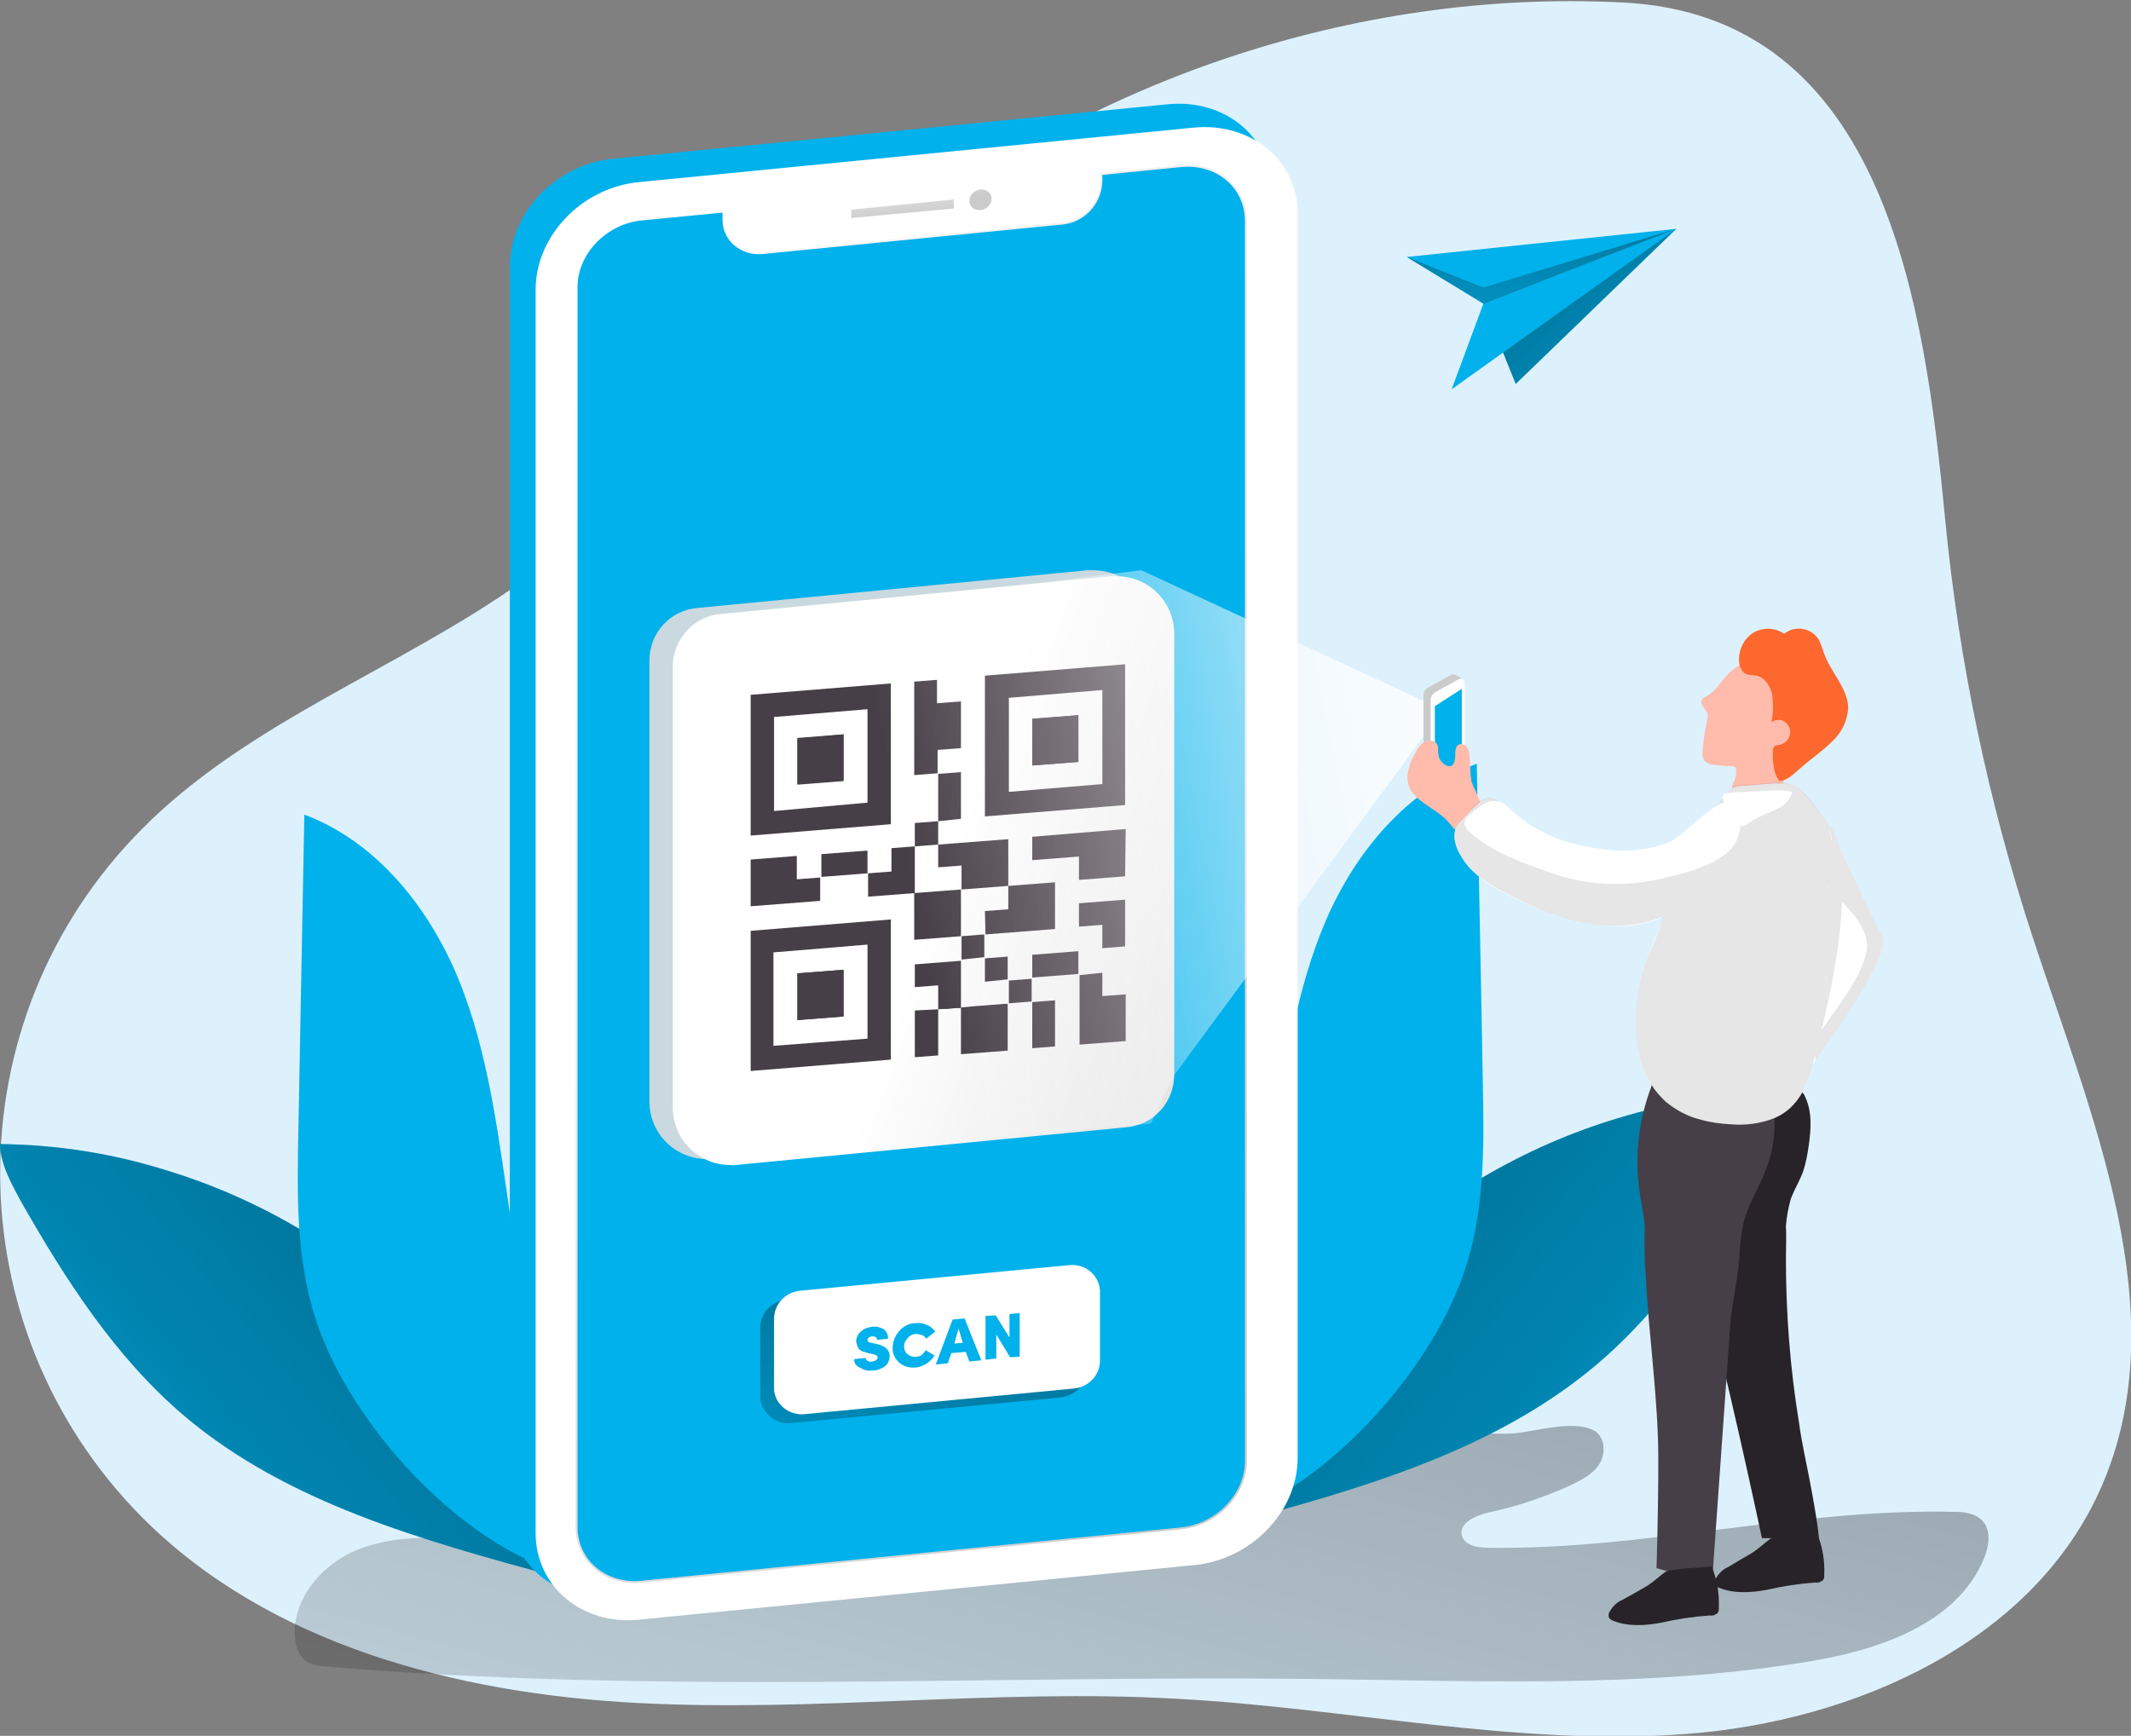 <?xml version="1.0" encoding="UTF-8"?>
<svg enable-background="new 0 0 355.7 289.8" version="1.1" viewBox="0 0 355.7 289.8" xml:space="preserve" xmlns="http://www.w3.org/2000/svg">
<rect x="0" y="0" width="355.7" height="289.8" fill="#808080" stroke="none"/>
<title>14</title>
<path d="m146.7 42c-20.9 17.4-37.8 39.7-60 55.4-20.6 14.5-45.4 23.2-63.1 41.1-31.5 31.8-31.4 83 0.1 114.8 21.2 21.3 52.5 29.4 82.5 31s60.1-2.4 90.1-0.7c28.4 1.5 56.6 8 85 5.9s58.4-15.5 69.6-41.6c12.4-28.9-1.8-61.5-11.6-91.4-7.4-22.6-12.3-45.9-14.6-69.6-3.4-35.4-9.7-84.6-54.2-86.5-44.3-2.2-89.9 13.2-123.8 41.6z" enable-background="new    " fill="#DDF1FD"/>
<linearGradient id="i" x1="253.52" x2="173.83" y1="152.8" y2="-140.55" gradientTransform="matrix(1 0 0 -1 -25.09 277.38)" gradientUnits="userSpaceOnUse">
	<stop offset=".01"/>
	<stop stop-opacity=".69" offset=".13"/>
	<stop stop-opacity=".32" offset=".25"/>
	<stop stop-opacity="0" offset="1"/>
</linearGradient>
<path d="m266 238.8c1.8 0.9 2.1 3.6 1.1 5.4s-3 2.8-4.8 3.7c-4.4 2-9 3.6-13.8 4.6-2.1 0.5-5 1.7-4.5 3.8 0.4 1.7 2.6 2.1 4.4 2.1 26 0.4 51.7-6.6 77.7-6 1.7 0 3.6 0.2 4.8 1.5 1.5 1.6 1.1 4.1 0.3 6.2-4.6 11.2-18 15.5-29.9 17.4-27.2 4.4-54.9 3.1-82.5 2.8-54.9-0.6-109.9 2.6-164.5-2.1-1.2 0-2.3-0.3-3.3-0.9-1-0.9-1.6-2.1-1.7-3.4-0.9-6.6 4.4-12.9 10.7-15.3s13.2-2 19.9-1.5c28.4 2 56.9 3.7 85.3 1.6 18.6-1.2 37-4.6 54.8-10 8.2-2.5 16.5-7.6 24.9-9.1 2.6-0.5 5.2-0.1 7.8-0.3 3.6-0.3 9.8-2.3 13.3-0.5z" fill="url(#i)"/>
<path d="m0 191c0.1 3.4 1.8 6.4 3.4 9.4 7.5 13.2 15.9 26.3 27.5 36.1 17.1 14.4 39.5 20.6 61.1 26.5-1.9-0.9-4.3-10.9-5.1-13.1-1.7-4.3-3.2-8.6-4.8-12.9-2.5-6.8-7.9-12.3-13-17.3-11.8-11.3-26-19.7-41.6-24.4-9-2.8-18.2-4.2-27.5-4.3z" fill="#00B1EB"/>
<linearGradient id="h" x1="117" x2="-17.042" y1="89.532" y2="-24.658" gradientTransform="matrix(1 0 0 -1 -25.09 277.38)" gradientUnits="userSpaceOnUse">
	<stop offset=".01"/>
	<stop stop-opacity=".69" offset=".13"/>
	<stop stop-opacity=".32" offset=".25"/>
	<stop stop-opacity="0" offset="1"/>
</linearGradient>
<path d="m0 191c0.1 3.4 1.8 6.4 3.4 9.4 7.5 13.2 15.9 26.3 27.5 36.1 17.1 14.4 39.5 20.6 61.1 26.5-1.9-0.9-4.3-10.9-5.1-13.1-1.7-4.3-3.2-8.6-4.8-12.9-2.5-6.8-7.9-12.3-13-17.3-11.8-11.3-26-19.7-41.6-24.4-9-2.8-18.2-4.2-27.5-4.3z" fill="url(#h)"/>
<path d="m84.5 198.4c-1.8-12.3-3.6-24.8-8.5-36.2-5-11.4-13.5-21.8-25.2-26.2l-1 52.9c-0.2 10.2-0.4 20.6 2.6 30.4 5.1 17.1 22.9 37.2 40.1 42.9 2.5-8.2-1.7-20.7-3-29.2l-5-34.6z" fill="#00B1EB"/>
<path d="m297.3 182.5c-0.1 3.3-1.8 6.4-3.4 9.3-7.5 13.3-15.9 26.3-27.5 36.1-17.1 14.4-39.4 20.7-61 26.5 1.9-0.9 4.3-10.9 5.1-13.1 1.7-4.3 3.2-8.6 4.8-12.9 2.5-6.8 7.9-12.3 13.1-17.3 11.7-11.3 26-19.7 41.6-24.4 8.8-2.7 18-4.1 27.3-4.2z" fill="#00B1EB"/>
<linearGradient id="g" x1="1344.5" x2="1210.4" y1="98.052" y2="-16.128" gradientTransform="matrix(-1 0 0 -1 1549.8 277.38)" gradientUnits="userSpaceOnUse">
	<stop offset=".01"/>
	<stop stop-opacity=".69" offset=".13"/>
	<stop stop-opacity=".32" offset=".25"/>
	<stop stop-opacity="0" offset="1"/>
</linearGradient>
<path d="m297.3 182.5c-0.1 3.3-1.8 6.4-3.4 9.3-7.5 13.3-15.9 26.3-27.5 36.1-17.1 14.4-39.4 20.7-61 26.5 1.9-0.9 4.3-10.9 5.1-13.1 1.7-4.3 3.2-8.6 4.8-12.9 2.5-6.8 7.9-12.3 13.1-17.3 11.7-11.3 26-19.7 41.6-24.4 8.8-2.7 18-4.1 27.3-4.2z" fill="url(#g)"/>
<path d="m212.8 189.9c1.8-12.3 3.6-24.8 8.5-36.2s13.5-21.8 25.2-26.2c0.3 17.7 0.7 35.3 1 52.9 0.2 10.2 0.4 20.6-2.6 30.4-5.1 17.1-22.9 37.2-40.1 42.9-2.6-8.2 1.7-20.7 2.9-29.2l5.1-34.6z" fill="#00B1EB"/>
<path d="m90 139.9c-0.3 0.2-0.5 0.5-0.7 0.8-0.9 1.1-1.4 2.6-1.3 4 0 0.1 0 0.2 0.1 0.2s0.1 0.1 0.2 0.1c0.6 0.1 1.3 0.2 1.9 0.2-0.5 1.7-0.6 3.4-0.3 5.1 0 0.4 0.1 0.7 0.3 1.1 0.4 0.4 1 0.6 1.6 0.5h3.7c0.7 0 1.3 0 2-0.1 0.1 0 0.2-0.1 0.3-0.1 0.1-0.1 0.1-0.2 0.1-0.4 0.2-1.6-0.2-3.2-0.3-4.9v-0.3c0.1-0.1 0.2-0.2 0.3-0.2l1.1-0.6c0.1 0 0.2-0.1 0.3-0.2s0.1-0.3 0.1-0.4c0.2-1.5-0.3-2.9-1.3-4-0.8-0.6-1.8-0.9-2.8-0.9-0.9-0.1-1.9-0.1-2.8-0.2-0.9-0.2-1.8 0-2.5 0.3z" fill="none"/>
<path d="m92.6 140.3c0.1 0.2 0.2 0.4 0.4 0.5s0.4 0.2 0.6 0.2 0.4 0 0.6-0.1 0.3-0.3 0.4-0.4c0.1-0.2 0.1-0.4 0.2-0.6 0.1-0.5 0-1-0.1-1.5 0-0.1-0.1-0.3-0.2-0.4-0.2-0.2-0.4-0.3-0.6-0.3-0.3-0.1-1.1-0.1-1.2 0.3-0.2 0.4-0.2 0.9-0.2 1.4-0.1 0.3 0 0.6 0.1 0.9z" fill="none"/>
<path d="m95.9 135.8c0 0.7-0.2 1.4-0.7 2s-1.3 0.8-2 0.4c-0.2-0.1-0.4-0.3-0.6-0.5-0.3-0.3-0.6-0.6-0.8-1s-0.3-0.7-0.3-1.1c-0.1-0.5 0-0.9 0.1-1.4s0.5-0.8 0.9-1.1c0.3-0.1 0.7-0.2 1.1-0.2s0.8 0 1.3 0.1 0.9 0.3 0.9 0.8 0.1 1.4 0.1 2z" fill="none"/>
<path d="m195 17.4-92.6 9.1c-9.6 0.9-17.3 9-17.3 18v207.6c0 9 7.8 15.5 17.3 14.5l92.6-9.1c9.6-0.9 17.3-9 17.3-17.9v-207.6c0-9-7.7-15.5-17.3-14.6zm8.5 222.6c0 5.5-4.8 10.5-10.7 11.1l-89.9 8.9c-5.9 0.6-10.7-3.4-10.7-9v-207c0-5.5 4.8-10.5 10.7-11.1l13.5-1.3v1.2c0 3.5 3.1 6.1 6.8 5.7l49.7-4.8c3.7-0.3 6.7-3.3 6.8-7.1v-1.2l13-1.3c5.9-0.6 10.7 3.4 10.7 9l0.1 206.9z" fill="#00B1EB"/>
<path d="m199.3 21.3-92.6 9.1c-9.6 0.9-17.3 9-17.3 18v207.5c0 9 7.8 15.5 17.3 14.5l92.6-9.1c9.6-0.9 17.3-9 17.3-17.9v-207.6c0.1-8.9-7.7-15.4-17.3-14.5zm8.5 222.5c0 5.5-4.8 10.5-10.7 11.1l-90 8.9c-5.9 0.6-10.7-3.4-10.7-9v-207c0-5.5 4.8-10.5 10.7-11.1l13.5-1.3v1.2c0 3.5 3.1 6.1 6.8 5.7l49.8-4.9c3.7-0.3 6.6-3.3 6.8-7.1v-1.2l13.1-1.3c5.9-0.6 10.7 3.4 10.7 9v207z" fill="#fff"/>
<linearGradient id="f" x1="-22.562" x2="146.01" y1="5.565" y2="-129.06" gradientTransform="matrix(1.07 -.1 0 -1 86.31 90.38)" gradientUnits="userSpaceOnUse">
	<stop stop-color="#fff" offset="0"/>
	<stop stop-color="#CBCBCB" offset="1"/>
</linearGradient>
<path d="m207.8 36.9v207c0 5.5-4.8 10.5-10.7 11.1l-90 8.9c-5.9 0.6-10.7-3.4-10.7-9v-207c0-5.5 4.8-10.5 10.7-11.1l13.5-1.3v1.2c0 3.5 3.1 6.1 6.8 5.7l49.8-4.9c3.7-0.3 6.6-3.3 6.8-7.1v-1.2l13.1-1.3c5.9-0.6 10.7 3.4 10.7 9z" fill="none" stroke="url(#f)" stroke-miterlimit="10" stroke-width=".63"/>
<path d="m207.8 36.9v207c0 5.5-4.8 10.5-10.7 11.1l-90 8.9c-5.9 0.6-10.7-3.4-10.7-9v-207c0-5.5 4.8-10.5 10.7-11.1l13.5-1.3v1.2c0 3.5 3.1 6.1 6.8 5.7l49.8-4.9c3.7-0.3 6.6-3.3 6.8-7.1v-1.2l13.1-1.3c5.9-0.6 10.7 3.4 10.7 9z" fill="#00B1EB"/>
<linearGradient id="e" x1="186.07" x2="161.28" y1="75.118" y2="-7.812" gradientTransform="matrix(1 0 0 -1 -25.09 277.38)" gradientUnits="userSpaceOnUse">
	<stop offset=".01"/>
	<stop stop-opacity=".69" offset=".13"/>
	<stop stop-opacity=".32" offset=".25"/>
	<stop stop-opacity="0" offset="1"/>
</linearGradient>
<path d="m177.1 233.3-45.2 4.3c-2.5 0.2-4.8-1.7-5-4.2v-0.4-11.3c0-2.4 1.8-4.4 4.2-4.7l45.2-4.3c2.5-0.2 4.8 1.6 5 4.2v0.5 11.3c0.1 2.3-1.8 4.3-4.2 4.6z" fill="url(#e)"/>
<linearGradient id="d" x1="60.189" x2="60.099" y1="59.068" y2="47.798" gradientTransform="matrix(1.07 -.1 0 -1 86.3 90.38)" gradientUnits="userSpaceOnUse">
	<stop stop-color="#fff" offset="0"/>
	<stop stop-color="#CBCBCB" offset="1"/>
</linearGradient>
<polygon points="159.2 34.8 142.1 36.4 142.1 35 159.2 33.3" fill="url(#d)"/>
<linearGradient id="c" x1="71.162" x2="71.782" y1="58.414" y2="50.164" gradientTransform="matrix(1.065 -.101 -.002 -.995 87.298 89.522)" gradientUnits="userSpaceOnUse">
	<stop stop-color="#fff" offset="0"/>
	<stop stop-color="#CBCBCB" offset="1"/>
</linearGradient>
<path d="m162.8 31.9c0.9-0.5 2-0.3 2.5 0.5s0.1 1.9-0.8 2.4-2 0.3-2.5-0.5c-0.4-0.8-0.1-1.9 0.8-2.4z" fill="url(#c)"/>
<path d="m118.9 193.5 65.2-6.3c4.6-0.4 8-4.3 8-8.8v-73.6c0-5.4-4.4-9.7-9.8-9.6h-0.7l-65.2 6.3c-4.6 0.4-8 4.2-8 8.8v73.6c0 5.4 4.4 9.7 9.8 9.6h0.7z" fill="#C9D9DF"/>
<linearGradient id="b" x1="178.58" x2="267.4" y1="164.22" y2="133.39" gradientTransform="matrix(1 .02 0 -1 -21.29 307.22)" gradientUnits="userSpaceOnUse">
	<stop stop-color="#fff" offset="0"/>
	<stop stop-color="#CBCBCB" offset="1"/>
</linearGradient>
<path d="m122.8 194.5 65.2-6.3c4.6-0.4 8-4.2 8-8.8v-73.6c0-5.4-4.4-9.7-9.8-9.6h-0.7l-65.2 6.3c-4.6 0.4-8 4.3-8 8.8v73.6c0 5.4 4.4 9.7 9.8 9.6 0.2 0.1 0.4 0 0.7 0z" fill="url(#b)"/>
<g fill="#473F47">
	<path d="m125.3 116 23.4-1.9v23.5l-23.4 1.9v-23.5zm19.5 18v-15.6l-15.6 1.3v15.7l15.6-1.4z"/>
	<path d="m164.4 112.8 23.4-1.9v23.5l-23.4 1.9v-23.5zm19.6 18.1v-15.7l-15.6 1.3v15.7l15.6-1.3z"/>
	<path d="m148.7 176.9-23.4 1.9v-23.4l23.4-1.9v23.4zm-19.6-2.3 15.7-1.2v-15.7l-15.7 1.3v15.6z"/>
	<path d="m156.5 117.4 3.9-0.3v7.8l-3.9 0.3v3.9l-3.9 0.3v-15.6l3.8-0.3v3.9z"/>
	<path d="m187.8 146.3-7.7 0.6v-3.9l-7.8 0.6v-3.9l15.6-1.3-0.1 7.9z"/>
	<path d="m184 162.4v3.9l3.9-0.3v7.8l-7.7 0.6v-11.6l3.8-0.4z"/>
	<path d="m133 142.9v3.9l3.9-0.3v3.9l-11.6 0.9v-7.8l7.7-0.6z"/>
	<path d="m156.6 141 11.7-0.9v7.8l-7.8 0.6v-4l-3.9 0.3v-3.8z"/>
	<path d="m164.4 152.1 3.9-0.3v-3.9l7.8-0.6v7.8l-11.6 0.9-0.1-3.9z"/>
	<path d="m160.4 148.5v7.8l-7.8 0.6v-7.8l7.8-0.6z"/>
	<path d="m160.4 168.2 2.1-0.2 5.1-0.4h0.6v7.8l-7.8 0.6v-7.2-0.6z"/>
	<path d="m152.7 149.1-7.8 0.6v-3.9l3.9-0.3v-3.9l3.9-0.3v7.8z"/>
	<path d="m187.8 158-3.8 0.3v-3.9l-3.9 0.3v-3.9l7.7-0.6v7.8z"/>
	<path d="m156.6 168.5v-4l-3.9 0.3v-3.8l7.7-0.6v7.9c-0.6 0-1.2 0-1.8 0.1s-1.3 0-2 0.1z"/>
	<path d="m156.6 137.1v-7.9l3.8-0.3v7.8l-3.8 0.4z"/>
	<path d="m156.6 168.5v7.7l-3.9 0.3v-7.8l3.9-0.2z"/>
	<path d="m144.8 142v3.8l-7.7 0.6v-3.8l7.7-0.6z"/>
	<path d="m172.3 163.2v-3.8l7.7-0.6v3.8l-7.7 0.6z"/>
	<path d="m172.3 175v-7.7l3.8-0.3v7.7l-3.8 0.3z"/>
	<path d="m152.7 141.3v-3.9l3.9-0.3v3.9l-3.9 0.3z"/>
	<path d="m164.4 163.9v-3.9l3.8-0.3v3.8l-3.8 0.4z"/>
	<path d="m160.5 160.2v-3.9l3.8-0.3v3.8l-3.8 0.4z"/>
	<path d="m172.2 167.2-3.8 0.3v-3.8l3.8-0.3v3.8z"/>
	<path d="m140.8 122.6-7.7 0.6v7.7l7.7-0.6v-7.7z"/>
	<path d="m180 127.2v-7.8l-7.7 0.6v7.8l7.7-0.6z"/>
	<path d="m133.1 170.3 7.7-0.6v-7.8l-7.7 0.6v7.8z"/>
	<path d="m140.8 122.6v7.8l-7.7 0.6v-7.7l7.7-0.7z"/>
	<path d="m180 127.2-7.7 0.6v-7.8l7.7-0.6v7.8z"/>
	<path d="m133.1 170.3v-7.8l7.7-0.6v7.8l-7.7 0.6z"/>
</g>
<path d="m179.4 231.8-45.2 4.3c-2.5 0.2-4.8-1.6-5-4.1v-0.5-11.3c0-2.4 1.8-4.4 4.2-4.7l45.2-4.3c2.5-0.2 4.8 1.6 5 4.2v0.5 11.3c0 2.3-1.8 4.3-4.2 4.6z" fill="#fff"/>
<path d="m142.6 226.9 1.9-0.2c0 0.2 0.1 0.4 0.3 0.5s0.4 0.2 0.7 0.1c0.2 0 0.5-0.1 0.7-0.2s0.3-0.3 0.3-0.5v-0.1l-0.2-0.2c-0.2-0.1-0.3-0.2-0.5-0.2l-0.9-0.2c-0.3-0.1-0.7-0.2-1-0.3-0.2-0.1-0.5-0.3-0.6-0.5-0.2-0.3-0.3-0.7-0.4-1.1 0-0.6 0.3-1.3 0.8-1.7 0.5-0.5 1.2-0.7 1.9-0.8s1.3 0.1 1.9 0.4c0.5 0.4 0.8 1 0.7 1.6l-1.8 0.2c0-0.4-0.3-0.6-0.8-0.6-0.2 0-0.4 0.1-0.6 0.2-0.1 0.1-0.2 0.3-0.2 0.4 0 0.3 0.2 0.4 0.7 0.5l0.9 0.2c1.4 0.3 2.1 1 2.1 2 0 0.5-0.2 1-0.4 1.3-0.3 0.4-0.6 0.6-1.1 0.8-0.4 0.2-0.9 0.3-1.3 0.3-0.7 0.1-1.4 0-2-0.4-0.8-0.3-1.2-0.9-1.1-1.5z" fill="#00B1EB"/>
<path d="m154.5 225.4 1.5 0.9c-0.4 0.6-0.8 1-1.4 1.4-0.6 0.3-1.2 0.6-1.8 0.6-1 0.1-2-0.2-2.7-0.8s-1.2-1.6-1.1-2.5c0-1 0.4-2 1.1-2.8s1.7-1.3 2.7-1.3c0.6-0.1 1.3 0 1.9 0.3 0.6 0.2 1 0.6 1.4 1.1l-1.5 1.2c-0.2-0.3-0.4-0.5-0.7-0.6s-0.7-0.2-1-0.2c-0.5 0-1.1 0.3-1.4 0.7-0.4 0.4-0.6 0.9-0.6 1.4s0.2 1 0.6 1.3 0.9 0.5 1.4 0.4c0.4 0 0.7-0.1 1-0.3 0.2-0.3 0.5-0.5 0.6-0.8z" fill="#00B1EB"/>
<path d="m161.8 227.3-0.6-1.6-2.4 0.2-0.6 1.7-2 0.2 2.8-7.5 2-0.2 2.8 7-2 0.2zm-1.8-5.5-0.7 2.5 1.4-0.1-0.7-2.4z" fill="#00B1EB"/>
<path d="m168.4 219.4 1.8-0.2v7.3l-1.6 0.1-2.3-3.8v4l-1.8 0.2v-7.3l1.7-0.1 2.3 3.7v-3.9z" fill="#00B1EB"/>
<linearGradient id="a" x1="261.9" x2="151.72" y1="165.49" y2="143.85" gradientTransform="matrix(1 0 0 -1 0 290)" gradientUnits="userSpaceOnUse">
	<stop stop-color="#fff" offset=".01"/>
	<stop stop-color="#fff" stop-opacity="0" offset="1"/>
</linearGradient>
<polygon points="239.5 117.9 190.5 95.2 110.2 104.9 112.2 190.6 118.9 193.5 192.1 187.6 196 179.5 238.8 121.3" fill="url(#a)"/>
<path d="m237.6 123.1v-7.1c0-0.5 0.3-0.9 0.7-1.2l4-2.2c0.4-0.2 2.1 0.7 2.1 1.2l-1.1 12.3-2.8 2.2-2.8-1.7-0.1-3.5z" fill="#fff"/>
<linearGradient id="l" x1="93.243" x2="99.733" y1="10.094" y2="3.234" gradientTransform="matrix(1.07 -.1 0 -1 86.31 90.38)" gradientUnits="userSpaceOnUse">
	<stop stop-color="#fff" offset="0"/>
	<stop stop-color="#CBCBCB" offset="1"/>
</linearGradient>
<path d="m237.6 123.1v-7.1c0-0.5 0.3-0.9 0.7-1.2l4-2.2c0.4-0.2 2.1 0.7 2.1 1.2l-1.1 12.3-2.8 2.2-2.8-1.7-0.1-3.5z" fill="url(#l)"/>
<path d="m238.8 124v-7.2c0-0.5 0.3-0.9 0.7-1.2l4-2.2c0.3-0.2 0.7-0.1 0.9 0.2 0.1 0.1 0.1 0.2 0.1 0.3v13l-2.8 2.2-2.8-1.6-0.1-3.5z" fill="#fff"/>
<path d="m239.5 123.7v-5.8l4.5-2.9v9.7l-1 3.3-2.1 0.7s-1.1-0.5-1.1-0.6" fill="#00B1EB"/>
<path d="m303.1 176.9-0.6 0.8 2.2-30.8 0.4-6.2 0.2-3 1.1 2.4c2.1 4.5 6.5 13.8 7.8 16.4 1.4 3-8.5 16.9-11.1 20.4z" fill="#fff"/>
<path d="m303.1 176.9c-0.2-0.6-0.3-1.2-0.3-1.9 0.3-1.4 0.9-2.7 1.8-3.8 2.4-3.5 5.4-7.2 6.7-11.3 1.8-5.4-4.1-8.7-6.7-13-0.7-1-1-2.2-1.1-3.4s0.5-2.3 1.6-2.8c0.4-0.3 0.9-0.5 1.3-0.6 2.1 4.5 6.5 13.8 7.8 16.4 1.4 3-8.5 16.9-11.1 20.4z" enable-background="new    " fill="#020202" opacity=".1"/>
<path d="m288.5 261.6c-1 0.4-1.7 1.2-2.2 2.1-0.1 0.2-0.1 0.4-0.1 0.7 0.1 0.3 0.4 0.6 0.8 0.7 2.5 1 5.4 0.8 8 0.3 2.6-0.6 5.3-1 8-1.2 0.5 0.1 0.9-0.1 1.3-0.4 0.2-0.3 0.2-0.5 0.2-0.9 0.1-2.4-0.3-4.7-1.2-6.9 0.1 0.1-7.1 0.4-7.8 0.9-1.1 0.8-2.1 1.8-3.3 2.5s-2.4 1.4-3.7 2.2z" fill="#282328"/>
<path d="m298.1 210.1c0 9.2 0.7 18.4 2.2 27.5 0.2 1.6 0.5 3.1 0.8 4.7 2.4 11.6 2.5 14.5 2.5 14.5h-9.5s-7-32.9-9.6-40.3c-2-5.7-3.5-11.5-4.6-17.4-0.4-2.8-0.1-5.7 1-8.3 0.4-1 0.9-2 1.5-2.9 1.3-1.4 2.9-2.5 4.7-3.2 3.8-1.7 8-2.7 12.2-2.7 0.5 0 1 0.1 1.4 0.3 0.3 0.2 0.5 0.5 0.6 0.8 1.2 2.5 1 5.4 0.6 8.2-0.2 1.5-0.5 3-1 4.5-0.6 1.5-1.4 2.8-2 4.4-0.4 1.5-0.7 3-0.8 4.5 0.1 1.8 0 3.6 0 5.4z" fill="#282328"/>
<path d="m274.3 202.8c0.2 1.2 0.3 2.4 0.2 3.6 0 2.2 0 4.3 0.2 6.5 0.5 10.3 2.1 20.6 2.1 30.9 0 8.8-0.3 18-0.3 18s7.7 2.4 9.4 0.6l3-42.5c0.5-3.2 1.1-6.5 1.4-9.7 0.2-2.8 0.3-5.2 1.3-7.9 1.2-3 2.9-5.8 3.8-8.9 0.6-2 0.8-4.1 0.8-6.2 0-0.6-0.1-1.3-0.5-1.8-0.3-0.4-0.8-0.6-1.3-0.8-5.3-2.4-10.8-4.8-16.6-4.7-0.5 0-0.9 0.1-1.4 0.3-0.4 0.3-0.7 0.8-0.8 1.3-2.1 5.6-2.8 11.7-1.9 17.7 0.2 1.3 0.4 2.4 0.6 3.6z" fill="#473F47"/>
<path d="m245.6 130.4c-0.2-1.4-0.2-2.8-0.3-4.1 0-0.5-0.2-1.1-0.4-1.5-0.3-0.5-0.9-0.7-1.4-0.5-0.6 0.3-0.6 1.2-0.6 1.9s-0.2 1.6-0.8 1.7c-0.3 0-0.5 0-0.7-0.1-0.7-0.4-1.2-1-1.3-1.8-0.1-0.4 0-0.9-0.1-1.4-0.3-1.3-1.9-1.1-2.7-0.4-0.5 0.4-0.8 1-1.1 1.6-0.6 1-1 2-1.2 3.2-0.8 4.5 4.6 5.5 6.9 8.4 0.3 0.4 0.7 0.9 1.1 1.2 0.8 0.7 1.9 0.9 2.9 0.5s1.7-1.2 1.9-2.3c0.3-1.7-1-3.2-1.5-4.8-0.4-0.6-0.5-1.1-0.7-1.6z" fill="#FFBBAB"/>
<path d="m284.8 118.7c0.1 0.1 0.2 0.3 0.2 0.4 0.1 0.3 0.1 0.6 0 0.9-0.4 1.8-0.7 3.6-0.8 5.5-0.1 0.5 0 1 0.3 1.5 0.4 0.4 1 0.7 1.6 0.7 0.9 0.1 1.8 0.2 2.6 0.2 0.4 0 0.8 0 1 0.3 0.1 0.1 0.1 0.3 0.1 0.4 0 0.7-0.1 1.4-0.4 2-0.2 0.3-0.3 0.6-0.3 1 0.1 0.6 1 0.6 1.5 0.6 1.8 0.1 3.6 0.1 5.5 0 0.3 0 0.6-0.1 0.9-0.2 0.5-0.3 0.6-0.9 0.7-1.5 0.6-2.6 2.6-4.5 3.6-6.9 1.1-2.6 1.1-5.5 0.1-8.1-0.5-1.2-1.2-2.4-2.1-3.3-0.8-0.9-2.4-1.1-3.5-1.3-2-0.4-4.2-0.5-6 0.5-2 1.2-2.9 3.7-4.9 4.8-0.4 0.2-0.8 0.4-0.9 0.8s0.1 0.8 0.4 1.1c0.1 0.2 0.2 0.4 0.4 0.6z" fill="#FFBBAB"/>
<path d="m290.3 110.7c0 0.3 0.1 0.6 0.3 0.9 0.6 1.3 1.5 1 2.6 1.2 1.4 0.3 2.3 1.8 2.6 3.1 0.2 1.6 0.2 3.1-0.1 4.7 0.6-0.5 1.5-0.6 2.2-0.1s1 1.3 0.9 2.1c-0.2 0.8-0.8 1.5-1.6 1.7-0.4 0.1-0.9 0.1-1.1 0.4-0.1 0.2-0.2 0.5-0.2 0.8 0 1.7 0.1 3.6 1.1 4.9 1.5-0.1 2.6-1.4 3.8-2.4 1.6-1.4 3.4-2.6 4.9-4.1 1.6-1.4 2.6-3.4 2.8-5.6 0-3.4-3-6.1-4.1-9.4-0.2-0.7-0.5-1.4-0.8-2.1-1.2-1.9-3.7-2.4-5.5-1.2-0.1 0.1-0.2 0.1-0.3 0.2-1.6-1.1-3.8-1.1-5.4 0-1.5 1.1-2.3 3-2.1 4.9z" fill="#FC682D"/>
<path d="m305 148.6c-0.4 3.2-0.5 6.5-0.4 9.7s0.2 6.3 0.4 9.5c-0.6 2.7-1.3 5.5-2 8.2-0.5 2.2-1.2 4.3-2.2 6.4-0.5 1-1.2 1.8-2 2.6-0.8 0.7-1.7 1.3-2.7 1.7-2.3 0.9-4.8 1.2-7.2 1-1.7-0.1-3.4-0.3-5.1-0.8-2.1-0.5-4.1-1.6-5.8-3-0.8-0.8-1.6-1.6-2.2-2.6-1.5-2.4-2.4-5-2.6-7.8-0.5-4.5 0.1-9.1 1.7-13.4 0.1-0.3 0.2-0.5 0.3-0.7 0.7-1.8 1.4-3.5 2.1-5.3v-0.1c0.1-0.3 0.2-0.5 0.3-0.8l0.1-0.1-0.4 0.2-0.4 0.1c-0.1 0.1-0.3 0.1-0.4 0.1-0.3 0.1-0.6 0.2-0.9 0.3l-1 0.3c-0.6 0.1-1.1 0.2-1.7 0.3l-0.8 0.1c-7.3 0.6-15.2-2.3-21.3-5.6-2-1-3.8-2.3-5.4-3.9-0.3-0.3-0.6-0.7-0.9-1.1-0.7-1-1.3-2-1.6-3.2-0.2-0.7-0.2-1.5 0-2.2v-0.1c0.2-0.5 0.5-0.9 0.9-1.3 0.9-1 1.9-2 2.9-2.9l0.3-0.3c0.3-0.2 0.6-0.4 1-0.5 0.7-0.2 1.4 0 2 0.4 0.5 0.4 1 0.8 1.4 1.2 5.6 5.4 13.2 8.1 20.9 7.6 2.1-0.1 4.2-0.6 6.1-1.5 1.7-0.9 3.2-2 4.6-3.3 1.3-1 2.5-2.1 3.6-3.3 0.3-0.3 0.6-0.6 0.9-1s0.4-0.5 0.6-0.8l0.3-0.3c0.2-0.3 0.5-0.6 0.9-0.9 0.5-0.2 1.1-0.3 1.6-0.3 2.2-0.1 4.5-0.5 6.7-0.4h0.2c0.2 0 0.4 0 0.6 0.1 0.7 0.1 1.4 0.4 2 0.9 0.7 0.7 1.3 1.4 1.9 2.2 1.3 1.5 2.4 3.2 3.1 5 1 3 0.1 6.4-0.4 9.6z" fill="#fff"/>
<path d="m307.5 148.3c0 3.5-0.3 6.9-0.8 10.4-0.5 3.1-1 6.1-1.7 9.2-0.1-3.2-0.3-6.3-0.4-9.5s0-6.5 0.4-9.7c0.5-3.3 1.5-6.6 0.5-9.7-0.7-1.8-1.7-3.5-3.1-5-0.6-0.8-1.2-1.5-1.9-2.2 2 1.5 3.6 4.3 4.9 6 2.2 2.9 2.1 7 2.1 10.5z" fill="#fff"/>
<path d="m307.5 148.3c0 3.5-0.3 6.9-0.8 10.4-0.5 3.1-1 6.1-1.7 9.2-0.1-3.2-0.3-6.3-0.4-9.5s0-6.5 0.4-9.7c0.5-3.3 1.5-6.6 0.5-9.7-0.7-1.8-1.7-3.5-3.1-5-0.6-0.8-1.2-1.5-1.9-2.2 2 1.5 3.6 4.3 4.9 6 2.2 2.9 2.1 7 2.1 10.5z" enable-background="new    " fill="#020202" opacity=".1"/>
<path d="m305 148.6c-0.4 3.2-0.5 6.5-0.4 9.7s0.2 6.3 0.4 9.5c-0.6 2.7-1.3 5.5-2 8.2-0.5 2.2-1.2 4.3-2.2 6.4-0.5 1-1.2 1.8-2 2.6-0.8 0.7-1.7 1.3-2.7 1.7-2.3 0.9-4.8 1.2-7.2 1-1.7-0.1-3.4-0.3-5.1-0.8-2.1-0.5-4.1-1.6-5.8-3-0.8-0.8-1.6-1.6-2.2-2.6-1.5-2.4-2.4-5-2.6-7.8-0.5-4.5 0.1-9.1 1.7-13.4 0.1-0.3 0.2-0.5 0.3-0.7 0.8-1.7 1.5-3.5 2.1-5.3v-0.1c0.1-0.3 0.1-0.6 0.2-0.9-0.1 0-0.2 0.1-0.2 0.1l-0.4 0.1c-0.1 0.1-0.3 0.1-0.4 0.1-0.3 0.1-0.6 0.2-0.9 0.3l-1 0.3c-0.6 0.1-1.1 0.2-1.7 0.3l-0.8 0.1c-7.4 0.8-14.9-2.1-21.3-5.6-2-1-3.8-2.3-5.4-3.9-0.3-0.3-0.6-0.7-0.9-1.1-0.7-1-1.3-2-1.6-3.2-0.2-0.7-0.2-1.5 0-2.2v-0.1c0.2-0.5 0.5-0.9 0.9-1.3 0.9-1 1.9-2 2.9-2.9l0.3-0.3c0.3-0.2 0.6-0.4 1-0.5 0.7-0.2 1.4 0 2 0.4 0.5 0.4 1 0.8 1.4 1.2 5.6 5.4 13.2 8.1 20.9 7.6 2.1-0.1 4.2-0.6 6.1-1.5 1.7-0.9 3.2-2 4.6-3.3 1.3-1 2.5-2.1 3.6-3.3 0.3-0.3 0.6-0.6 0.9-1s0.4-0.5 0.6-0.8l0.3-0.3c0.2-0.3 0.5-0.6 0.9-0.9 0.5-0.2 1.1-0.3 1.6-0.3 2.2-0.1 4.5-0.5 6.7-0.4h0.2c0.2 0 0.4 0 0.6 0.1 0.7 0.2 1.4 0.5 2 0.9 0.7 0.7 1.3 1.4 1.9 2.2 1.3 1.5 2.4 3.2 3.1 5 1 3.1 0.1 6.5-0.4 9.7z" enable-background="new    " fill="#020202" opacity=".1"/>
<path d="m270.8 267.1c-1 0.4-1.7 1.2-2.2 2.1-0.1 0.2-0.1 0.4-0.1 0.7 0.1 0.3 0.4 0.6 0.8 0.7 2.5 1 5.4 0.8 8 0.3 2.6-0.6 5.3-1 8.1-1.2 0.5 0.1 0.9-0.1 1.3-0.4 0.2-0.3 0.2-0.5 0.2-0.9 0.1-2.4-0.3-4.7-1.2-6.9 0.1 0.1-7.1 0.4-7.7 0.9-1.1 0.8-2.1 1.8-3.3 2.5s-2.6 1.5-3.9 2.2z" fill="#282328"/>
<path d="m258.8 145.7c-4.8-1.7-9.7-3.4-13.5-6.8-0.4-0.3-0.7-0.8-0.9-1.3 0.1-0.7 0.4-1.3 1-1.6 0.7-0.7 1.5-1.3 2.3-1.8 0.9-0.5 1.9-0.6 2.8-0.3 0.6 0.3 1.2 0.8 1.7 1.3 3.5 3.2 7.8 5.3 12.5 6.1 4.5 1 9.5 1.1 13.9-0.7 2.5-1 8-7.6 10.5-6.7s1.4 5.9 0.2 7.4c-2.6 3.3-9.1 4.8-13 5.6-5.9 1.2-11.9 0.8-17.5-1.2z" fill="#fff"/>
<path d="m296.9 134.9c1.1-0.5 1.9-1.5 2.3-2.7-1.3-0.3-2.7-0.3-4-0.2l-3.8 0.2-2.5 0.1c-1.6 0.1-1.6 0.8-1 1.9 0.3 0.5 1 0.9 1.3 1.5s0.4 1.1 0.7 1.6c1 1.2 1.3 0.5 2.6-0.3s2.9-1.3 4.4-2.1z" fill="#fff"/>
<polygon points="234.8 42.9 279.8 38.2 247.6 50.7" fill="#00B1EB"/>
<polygon points="279.8 38.2 253 64.1 247.6 50.7" fill="#00B1EB"/>
<linearGradient id="k" x1="252.32" x2="289.51" y1="254.12" y2="213.79" gradientTransform="matrix(1 0 0 -1 0 290)" gradientUnits="userSpaceOnUse">
	<stop offset=".01"/>
	<stop stop-opacity=".69" offset=".13"/>
	<stop stop-opacity=".32" offset=".25"/>
	<stop stop-opacity="0" offset="1"/>
</linearGradient>
<polygon points="279.8 38.2 253 64.1 247.6 50.7" fill="url(#k)"/>
<polygon points="242.3 65 247.6 50.7 279.8 38.2" fill="#00B1EB"/>
<linearGradient id="j" x1="257.28" x2="257.28" y1="264.05" y2="220.77" gradientTransform="matrix(1 0 0 -1 0 290)" gradientUnits="userSpaceOnUse">
	<stop offset=".01"/>
	<stop stop-opacity=".69" offset=".13"/>
	<stop stop-opacity=".32" offset=".25"/>
	<stop stop-opacity="0" offset="1"/>
</linearGradient>
<polygon points="279.8 38.2 247.6 48 234.8 42.9 247.6 50.7" fill="url(#j)"/>
</svg>
